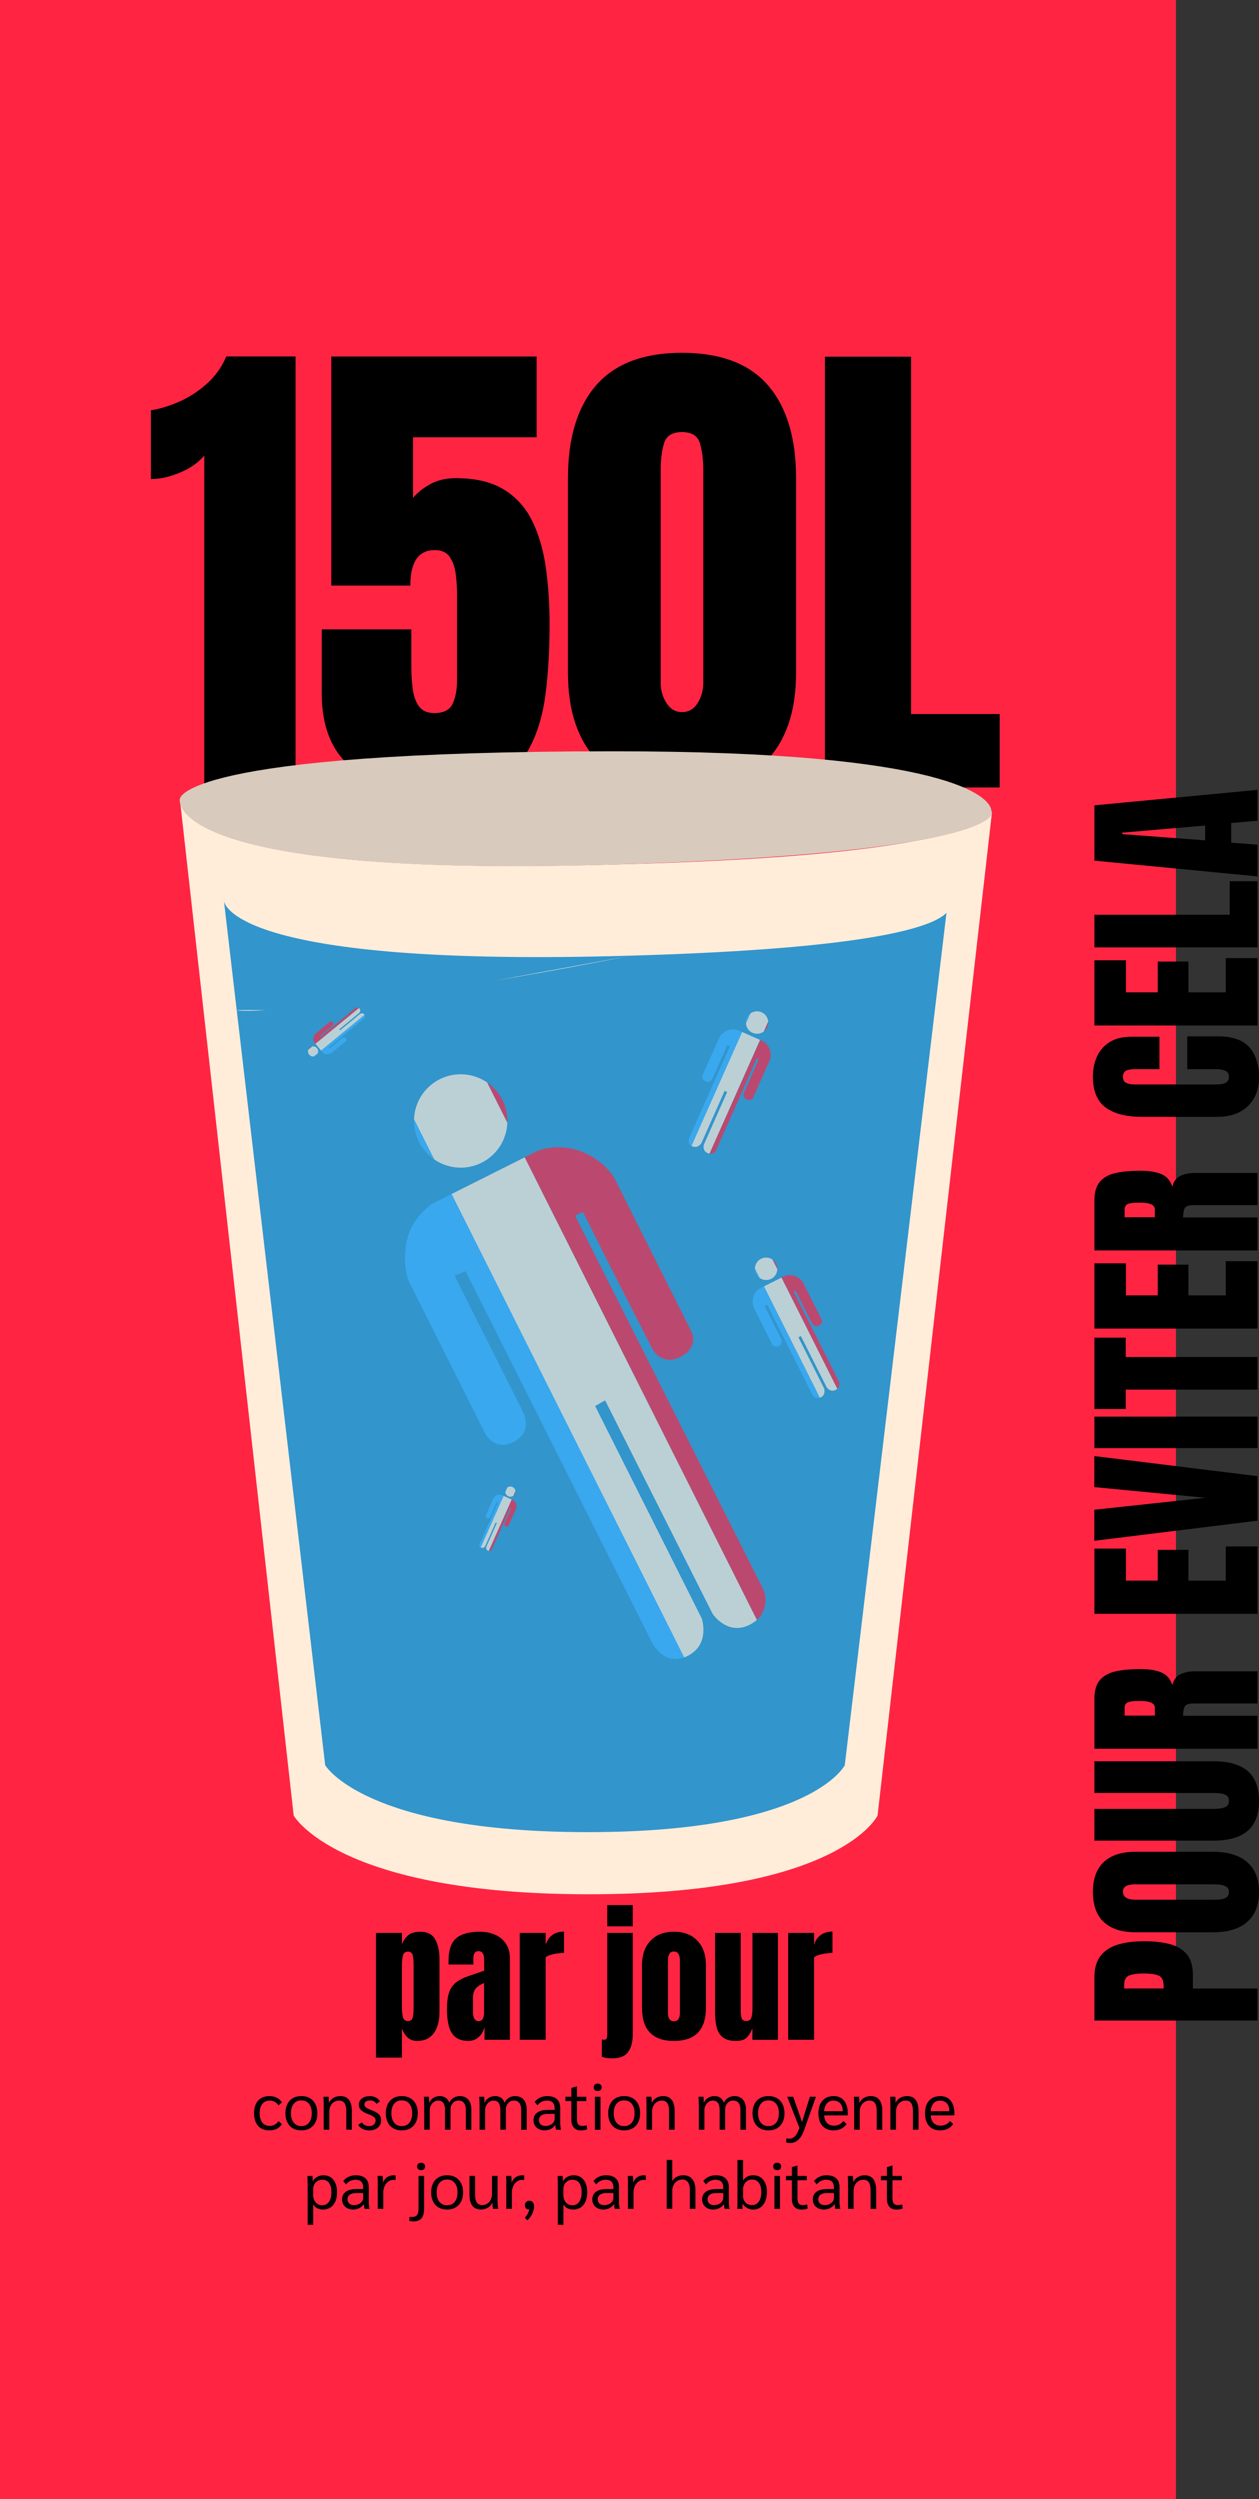<?xml version="1.0" encoding="UTF-8"?><svg id="Calque_2" xmlns="http://www.w3.org/2000/svg" viewBox="0 0 544.12 1080"><rect x="0" y="0" width="544.12" height="1080" fill="#333333" stroke="none"/><defs><style>.cls-1{fill:#d8cabc;}.cls-2{fill:#ff2442;}.cls-3{opacity:.67;}.cls-4{fill:#3db2ff;}.cls-5{fill:#ffedda;}.cls-6{fill:#3295cc;}</style></defs><g id="Calque_1-2"><rect class="cls-2" width="508.23" height="1080"/></g><g id="Calque_4"><g><path d="m88.28,340.31v-143.43c-2.54,3.03-6.03,5.48-10.47,7.35-4.44,1.87-8.64,2.8-12.59,2.8v-29.72c3.74-.57,7.76-1.78,12.06-3.65,4.3-1.87,8.3-4.44,12.01-7.72,3.7-3.28,6.54-7.25,8.51-11.9h29.93v186.27h-39.45Z"/><path d="m187.71,342.96c-14.32,0-26-3.54-35.06-10.63s-13.59-17.96-13.59-32.63v-27.71h38.71v15.97c0,3.32.19,6.52.58,9.63.39,3.1,1.29,5.64,2.7,7.62,1.41,1.97,3.63,2.96,6.66,2.96,4.02,0,6.66-1.35,7.93-4.07,1.27-2.71,1.9-6.19,1.9-10.42v-36.6c0-3.03-.19-6.03-.58-8.99-.39-2.96-1.25-5.43-2.59-7.4-1.34-1.97-3.49-2.96-6.45-2.96-7.05,0-10.58,5.12-10.58,15.34h-34.16v-99h88.74v34.9h-53.42v26.23c1.83-2.26,4.32-4.25,7.46-5.97,3.14-1.73,6.82-2.59,11.05-2.59,8.46,0,15.36,1.62,20.68,4.87,5.32,3.24,9.41,7.76,12.27,13.54,2.86,5.78,4.83,12.48,5.92,20.1,1.09,7.62,1.64,15.8,1.64,24.54,0,11.21-.58,21.31-1.75,30.3-1.16,8.99-3.46,16.69-6.88,23.11-3.42,6.42-8.43,11.34-15.02,14.76-6.59,3.42-15.32,5.13-26.18,5.13Z"/><path d="m294.75,342.01c-15.73,0-27.87-4.41-36.44-13.22-8.57-8.82-12.85-21.51-12.85-38.08v-83.99c0-17.49,4.07-30.9,12.22-40.24,8.14-9.34,20.5-14.02,37.08-14.02s29.02,4.67,37.12,14.02c8.11,9.34,12.17,22.76,12.17,40.24v83.99c0,16.57-4.27,29.26-12.8,38.08-8.53,8.81-20.7,13.22-36.49,13.22Zm0-34.27c2.89,0,5.15-1.3,6.77-3.91,1.62-2.61,2.43-5.54,2.43-8.78v-91.92c0-4.37-.47-8.2-1.43-11.48s-3.54-4.92-7.77-4.92-6.82,1.64-7.78,4.92-1.43,7.1-1.43,11.48v91.92c0,3.24.83,6.17,2.49,8.78s3.89,3.91,6.72,3.91Z"/><path d="m356.52,340.31v-186.16h37.23v154.43h38.29v31.73h-75.52Z"/></g><g><path d="m162.5,889.22v-53.9h11.21v4.93c.68-1.7,1.62-3.03,2.82-3.99s2.92-1.43,5.16-1.43c3.02,0,5.15,1.1,6.39,3.3s1.86,5.07,1.86,8.62v22.73c0,2.36-.33,4.49-1,6.39s-1.71,3.4-3.14,4.5-3.29,1.65-5.59,1.65c-3,0-5.16-1.81-6.5-5.42v12.63h-11.21Zm13.83-15.8c1.15,0,1.84-.57,2.08-1.72s.35-2.57.35-4.25v-18.05c0-1.7-.12-3.13-.35-4.27s-.93-1.71-2.08-1.71-1.92.58-2.2,1.74-.42,2.57-.42,4.23v18.05c0,1.66.14,3.07.42,4.23s1.01,1.74,2.2,1.74Z"/><path d="m202.53,882.01c-2.57,0-4.52-.6-5.87-1.79s-2.26-2.82-2.76-4.9-.74-4.42-.74-7.05c0-2.81.28-5.12.83-6.91s1.5-3.27,2.85-4.42,3.2-2.13,5.56-2.93l6.84-2.34v-4.74c0-2.48-.81-3.73-2.43-3.73-1.48,0-2.22,1.01-2.22,3.02v2.77h-10.72c-.02-.16-.03-.37-.03-.63v-.88c0-4.6,1.08-7.86,3.25-9.78s5.6-2.88,10.3-2.88c2.46,0,4.67.44,6.62,1.31,1.95.87,3.5,2.16,4.64,3.87s1.71,3.81,1.71,6.31v35.2h-10.96v-5.48c-.53,1.93-1.42,3.41-2.65,4.43s-2.64,1.54-4.22,1.54Zm4.34-8.56c.9,0,1.52-.38,1.85-1.14s.49-1.58.49-2.46v-12.87c-1.52.62-2.7,1.39-3.54,2.33s-1.26,2.3-1.26,4.11v5.94c0,2.73.82,4.1,2.46,4.1Z"/><path d="m224.62,881.52v-46.2h11.21v5.14c.53-1.79,1.48-3.18,2.83-4.19s3.06-1.51,5.11-1.51v9.21c-.9,0-1.98.1-3.23.29s-2.35.46-3.3.8-1.42.71-1.42,1.12v35.33h-11.21Z"/><path d="m264.78,889.53c-2.34,0-3.9-.27-4.68-.8v-7.39c.37.1.71.15,1.02.15.6,0,.97-.21,1.11-.62s.22-.93.22-1.57v-43.98h11.03v43.67c0,3.29-.65,5.86-1.96,7.73s-3.55,2.8-6.73,2.8Zm-2.34-57.04v-9.18h11.03v9.18h-11.03Z"/><path d="m291.26,882.01c-9.2,0-13.8-4.77-13.8-14.32v-18.54c0-4.35,1.22-7.83,3.67-10.43,2.44-2.6,5.82-3.9,10.13-3.9s7.72,1.3,10.16,3.9,3.67,6.07,3.67,10.43v18.54c0,9.55-4.61,14.32-13.83,14.32Zm0-8.5c.92,0,1.59-.33,1.99-1s.6-1.51.6-2.54v-22.58c0-2.69-.86-4.03-2.59-4.03s-2.59,1.34-2.59,4.03v22.58c0,1.03.2,1.87.6,2.54s1.06,1,1.99,1Z"/><path d="m318.06,882.01c-2.46,0-4.35-.51-5.65-1.54s-2.19-2.46-2.66-4.3-.71-3.99-.71-6.45v-34.4h11.09v33.11c0,1.85.14,3.14.43,3.87s.97,1.09,2.03,1.09c1.15,0,1.87-.51,2.17-1.54s.45-2.35.45-3.97v-32.55h11v46.2h-11.03v-4.93c-.7,1.77-1.53,3.11-2.51,4.03s-2.51,1.39-4.6,1.39Z"/><path d="m340.63,881.52v-46.2h11.21v5.14c.53-1.79,1.48-3.18,2.83-4.19s3.06-1.51,5.11-1.51v9.21c-.9,0-1.98.1-3.23.29s-2.35.46-3.3.8-1.42.71-1.42,1.12v35.33h-11.21Z"/></g><g><path d="m543.48,873.21h-70.49v-18.62c0-3.9.87-6.99,2.6-9.27,1.74-2.28,4.21-3.92,7.41-4.91s7.02-1.48,11.45-1.48,7.99.41,11.15,1.24c3.16.83,5.61,2.3,7.35,4.43s2.6,5.13,2.6,9.03v5.73h27.92v13.86Zm-40.57-13.86v-.8c0-2.62-.73-4.22-2.2-4.81s-3.63-.88-6.49-.88c-2.67,0-4.73.29-6.19.86s-2.18,1.93-2.18,4.07v1.56h17.06Z"/><path d="m544.12,817.66c0,5.63-1.7,9.94-5.11,12.92s-8.32,4.47-14.76,4.47h-33.48c-6.03,0-10.61-1.48-13.74-4.43s-4.69-7.27-4.69-12.96,1.56-10.01,4.69-12.96c3.12-2.95,7.7-4.43,13.74-4.43h33.48c6.43,0,11.35,1.49,14.76,4.47s5.11,7.28,5.11,12.92Zm-12.98-.12c0-2.14-2.07-3.2-6.21-3.2h-34.4c-3.47,0-5.21,1.04-5.21,3.12,0,2.35,1.78,3.52,5.33,3.52h34.36c2.19,0,3.76-.27,4.71-.8s1.42-1.42,1.42-2.64Z"/><path d="m544.12,778.29c0,5.87-1.65,10.2-4.95,12.98-3.3,2.78-8.15,4.17-14.56,4.17h-51.63v-13.7h51.06c1.17,0,2.3-.07,3.38-.2s1.97-.44,2.66-.92,1.04-1.25,1.04-2.32-.34-1.88-1.02-2.36-1.57-.78-2.66-.9-2.23-.18-3.4-.18h-51.06v-13.7h51.63c6.41,0,11.26,1.39,14.56,4.17s4.95,7.1,4.95,12.98Z"/><path d="m543.48,755.75h-70.49v-21.63c0-3.6.82-6.33,2.46-8.17s3.94-3.08,6.89-3.7,6.41-.94,10.39-.94,6.92.49,9.21,1.46,3.88,2.81,4.77,5.51c.45-2.22,1.56-3.77,3.3-4.67s4.01-1.34,6.79-1.34h26.67v13.9h-27.59c-2.06,0-3.33.42-3.82,1.26s-.74,2.2-.74,4.07h32.16v14.26Zm-44.38-14.34v-3.4c0-1.95-2.12-2.92-6.37-2.92-2.75,0-4.55.21-5.41.64s-1.28,1.23-1.28,2.4v3.28h13.06Z"/><path d="m543.48,697.43h-70.49v-28.2h13.62v13.86h13.74v-13.3h13.26v13.3h16.14v-14.78h13.74v29.12Z"/><path d="m543.48,657.18l-70.53,8.69v-13.42l47.98-5.17-47.98-4.61v-13.42l70.53,8.69v19.22Z"/><path d="m543.48,625.82h-70.49v-13.62h70.49v13.62Z"/><path d="m543.48,600.55h-56.95v8.37h-13.54v-30.84h13.54v8.37h56.95v14.1Z"/><path d="m543.48,574.16h-70.49v-28.2h13.62v13.86h13.74v-13.3h13.26v13.3h16.14v-14.78h13.74v29.12Z"/><path d="m543.48,540.39h-70.49v-21.63c0-3.6.82-6.33,2.46-8.17s3.94-3.08,6.89-3.7c2.95-.63,6.41-.94,10.39-.94s6.92.49,9.21,1.46,3.88,2.81,4.77,5.51c.45-2.22,1.56-3.77,3.3-4.67s4.01-1.34,6.79-1.34h26.67v13.9h-27.59c-2.06,0-3.33.42-3.82,1.26s-.74,2.2-.74,4.07h32.16v14.26Zm-44.38-14.34v-3.4c0-1.95-2.12-2.92-6.37-2.92-2.75,0-4.55.21-5.41.64s-1.28,1.23-1.28,2.4v3.28h13.06Z"/><path d="m544.12,465.66c0,5.1-1.59,9.2-4.77,12.32-3.18,3.11-7.62,4.67-13.34,4.67h-32.52c-6.84,0-12.07-1.36-15.7-4.07-3.63-2.71-5.45-7.12-5.45-13.24,0-3.34.61-6.31,1.84-8.91s3.06-4.65,5.51-6.15,5.52-2.24,9.23-2.24h12.18v14.02h-10.41c-2.11,0-3.53.27-4.27.8s-1.1,1.36-1.1,2.48c0,1.31.47,2.19,1.42,2.64s2.21.68,3.78.68h35.28c1.95,0,3.32-.29,4.13-.86s1.2-1.4,1.2-2.46c0-1.2-.49-2.05-1.48-2.54s-2.27-.74-3.84-.74h-12.7v-14.18h13.34c6.19,0,10.69,1.56,13.48,4.69,2.79,3.12,4.19,7.49,4.19,13.1Z"/><path d="m543.48,443.19h-70.49v-28.2h13.62v13.86h13.74v-13.3h13.26v13.3h16.14v-14.78h13.74v29.12Z"/><path d="m543.48,409.43h-70.49v-14.1h58.47v-14.5h12.02v28.6Z"/><path d="m543.48,378.75l-70.49-6.81v-23.91l70.49-6.69v13.34l-11.37,1v8.49l11.37.88v13.7Zm-22.63-15.58v-6.41l-35.85,3.08v.64l35.85,2.68Z"/></g></g><g id="verre_d_eau"><path class="cls-5" d="m428.65,351.6l-49.38,433.02s-16.1,34.01-124.76,34.01-127.58-34.01-127.58-34.01l-48.94-436.98c2.49,7.69,23.47,30.97,187.65,25.96,66.28-1.68,106.19-5.7,130.06-10.21.1-.02.19-.03.29-.05,26.08-4.61,32.13-9.38,32.67-11.75Z"/><path class="cls-5" d="m87.22,277.25l.02.19c-.02-.12-.02-.19-.02-.19Z"/><path class="cls-5" d="m265.63,373.61c-164.17,5.01-185.16-18.27-187.65-25.96t0-.02l-.22-2.02c.62,3.49,11.17,32.47,187.87,28Z"/><path class="cls-5" d="m428.65,351.6c-.54,2.37-6.59,7.14-32.67,11.75,20.96-3.97,29.48-8.32,32.67-11.75Z"/><path class="cls-1" d="m428.69,351.24c0,.1,0,.19-.03.31,0,.02,0,.04,0,.05-.54,2.37-6.59,7.14-32.67,11.75-.1.03-.19.04-.29.05-23.59,4.15-63.42,8.17-130.06,10.21-164.17,5.01-185.16-18.27-187.65-25.96t0-.02c-.47-1.48-.26-2.37-.26-2.37,0,0-.05-20.58,187.92-20.58,144.62,0,162.67,19.81,162.83,25.84.15.19.24.43.24.73Z"/><path class="cls-6" d="m272.75,412.98h0c-2.87.09-5.79.17-8.78.24-156.29,3.79-166.5-20.56-167.18-23.77l5.51,47.08h12.67c-11.22.64-12.67,0-12.67,0l38.24,326.32s16.84,28.93,113.54,28.93,111.02-28.93,111.02-28.93l43.95-368.36c-5.9,6.07-32.27,15.52-136.29,18.5Zm-59.7,10.99l59.05-10.86c-4.32.86-29.83,5.86-59.05,10.86Z"/></g><g id="bonhomme_français" class="cls-3"><g><path class="cls-5" d="m210.57,467.82l8.7,17.33c-.26,7.13-4.29,13.89-11.11,17.32-6.82,3.43-14.66,2.62-20.53-1.43l-8.7-17.33c.26-7.12,4.3-13.89,11.12-17.31,6.82-3.42,14.65-2.61,20.52,1.43Z"/><path class="cls-4" d="m178.93,483.71l8.7,17.33c-2.7-1.86-4.99-4.41-6.56-7.55s-2.26-6.5-2.14-9.78Z"/><path class="cls-2" d="m217.14,475.38c1.58,3.14,2.25,6.49,2.13,9.78l-8.7-17.33c2.7,1.86,4.99,4.41,6.57,7.56Z"/><path class="cls-5" d="m226.79,500.14l100.34,199.9c-.85.78-1.9,1.5-3.17,2.14-9.63,4.83-15.96-4.71-15.96-4.71l-46.47-92.29-4.32,2.46,46.06,91.77s3.88,11.21-6.1,16.22c-.51.26-1.02.48-1.5.65l-100.52-200.26,31.64-15.88Z"/><path class="cls-4" d="m195.15,516.02l100.52,200.26c-9.01,3.3-13.75-6.15-13.75-6.15l-80.7-160.76-4.73,1.94,29.71,59.19s4.22,8.4-4.19,12.62c-8.4,4.22-12.27-3.49-12.27-3.49l-33.05-65.85s-3.34-8.04-.62-18.69c2.37-9.27,10.56-14.8,10.56-14.8l8.52-4.28Z"/><path class="cls-2" d="m265.55,509.18l33.58,66.9s2.74,6.52-5.27,10.43c-8.01,3.92-11.85-3.44-11.85-3.44l-16.82-32.92-13.25-26.39-3.38,1.59,81.68,162.27s2.53,7.33-3.12,12.42l-100.34-199.9,5.37-2.7s8.46-3.81,18.93.14c10.47,3.95,14.46,11.6,14.46,11.6Z"/></g><g><path class="cls-4" d="m326.25,548.15l2.09,4.17c-.65-.45-1.2-1.06-1.58-1.82s-.54-1.56-.51-2.35Z"/><path class="cls-2" d="m335.44,546.15c.38.76.54,1.56.51,2.35l-2.09-4.17c.65.45,1.2,1.06,1.58,1.82Z"/><path class="cls-5" d="m337.76,552.1l24.13,48.07c-.21.19-.46.36-.76.51-2.32,1.16-3.84-1.13-3.84-1.13l-11.17-22.19-1.04.59,11.08,22.07s.93,2.7-1.47,3.9c-.12.06-.24.11-.36.16l-24.17-48.15,7.61-3.82Z"/><path class="cls-4" d="m330.15,555.92l24.17,48.15c-2.17.79-3.31-1.48-3.31-1.48l-19.4-38.66-1.14.47,7.14,14.23s1.01,2.02-1.01,3.04-2.95-.84-2.95-.84l-7.95-15.83s-.8-1.93-.15-4.5c.57-2.23,2.54-3.56,2.54-3.56l2.05-1.03Z"/><path class="cls-2" d="m347.08,554.28l8.07,16.09s.66,1.57-1.27,2.51c-1.93.94-2.85-.83-2.85-.83l-4.04-7.92-3.18-6.34-.81.38,19.64,39.02s.61,1.76-.75,2.99l-24.13-48.07,1.29-.65s2.03-.92,4.55.03c2.52.95,3.48,2.79,3.48,2.79Z"/><path class="cls-5" d="m333.86,544.33l2.09,4.17c-.06,1.71-1.03,3.34-2.67,4.16s-3.52.63-4.94-.34l-2.09-4.17c.06-1.71,1.03-3.34,2.67-4.16s3.52-.63,4.93.34Z"/></g><g><path class="cls-5" d="m332.03,441.49l-1.89,4.26c-1.36,1.04-3.24,1.32-4.91.58s-2.72-2.33-2.87-4.03l1.89-4.26c1.36-1.04,3.24-1.32,4.91-.57s2.72,2.32,2.86,4.03Z"/><path class="cls-4" d="m324.25,438.03l-1.89,4.26c-.07-.79.06-1.6.4-2.37s.86-1.41,1.49-1.89Z"/><path class="cls-2" d="m331.62,443.86c-.34.77-.86,1.41-1.49,1.89l1.89-4.26c.07.79-.06,1.6-.4,2.37Z"/><path class="cls-5" d="m328.5,449.43l-21.85,49.14c-.28-.04-.57-.12-.88-.26-2.37-1.05-1.56-3.68-1.56-3.68l10.06-22.72-1.12-.43-10.03,22.56s-1.49,2.43-3.95,1.34c-.13-.06-.24-.12-.35-.18l21.89-49.23,7.78,3.46Z"/><path class="cls-4" d="m320.72,445.98l-21.89,49.23c-1.99-1.17-.95-3.49-.95-3.49l17.57-39.52-1.08-.58-6.47,14.55s-.92,2.07-2.99,1.15-1.22-2.81-1.22-2.81l7.2-16.19s.99-1.85,3.38-2.97c2.08-.97,4.36-.3,4.36-.3l2.09.93Z"/><path class="cls-2" d="m332.73,458.02l-7.31,16.45s-.79,1.5-2.74.61c-1.95-.89-1.17-2.73-1.17-2.73l3.55-8.15,2.88-6.49-.81-.39-17.7,39.94s-.98,1.59-2.78,1.32l21.85-49.14,1.32.59s2,.99,2.86,3.54c.86,2.55.05,4.46.05,4.46Z"/></g><g><path class="cls-5" d="m222.77,644.43l-.86,1.93c-.62.47-1.46.6-2.22.26s-1.23-1.05-1.3-1.83l.86-1.93c.62-.47,1.46-.6,2.22-.26s1.23,1.05,1.3,1.82Z"/><path class="cls-4" d="m219.25,642.86l-.86,1.93c-.03-.36.03-.72.18-1.07s.39-.64.68-.85Z"/><path class="cls-2" d="m222.59,645.5c-.16.35-.39.64-.67.85l.86-1.93c.03.36-.03.72-.18,1.07Z"/><path class="cls-5" d="m221.17,648.02l-9.89,22.24c-.12-.02-.26-.06-.4-.12-1.07-.48-.71-1.67-.71-1.67l4.55-10.28-.51-.19-4.54,10.21s-.68,1.1-1.79.61c-.06-.03-.11-.05-.16-.08l9.9-22.28,3.52,1.56Z"/><path class="cls-4" d="m217.65,646.46l-9.9,22.28c-.9-.53-.43-1.58-.43-1.58l7.95-17.88-.49-.26-2.93,6.58s-.42.93-1.35.52-.55-1.27-.55-1.27l3.26-7.32s.45-.84,1.53-1.34c.94-.44,1.97-.13,1.97-.13l.95.42Z"/><path class="cls-2" d="m223.09,651.91l-3.31,7.44s-.36.68-1.24.28c-.88-.4-.53-1.23-.53-1.23l1.61-3.69,1.3-2.94-.37-.17-8.01,18.07s-.44.72-1.26.6l9.89-22.24.6.27s.9.45,1.29,1.6c.39,1.15.02,2.02.02,2.02Z"/></g><g><path class="cls-5" d="m133.27,453.56l1.63-1.34c.76-.14,1.58.12,2.1.76s.63,1.49.34,2.21l-1.63,1.34c-.76.14-1.58-.12-2.1-.76s-.63-1.49-.34-2.21Z"/><path class="cls-4" d="m135.72,456.53l1.63-1.34c-.13.33-.35.64-.64.88s-.64.4-.99.46Z"/><path class="cls-2" d="m133.92,452.68c.3-.24.63-.4.99-.46l-1.63,1.34c.13-.33.35-.64.64-.88Z"/><path class="cls-5" d="m136.31,451.06l18.8-15.45c.1.07.21.17.3.28.74.91-.12,1.81-.12,1.81l-8.67,7.15.37.4,8.63-7.09s1.1-.68,1.87.26c.04.05.07.1.11.14l-18.83,15.48-2.45-2.98Z"/><path class="cls-4" d="m138.76,454.03l18.83-15.48c.57.88-.32,1.61-.32,1.61l-15.12,12.43.32.46,5.57-4.58s.79-.65,1.44.14-.07,1.39-.07,1.39l-6.19,5.09s-.77.55-1.97.52c-1.04-.03-1.82-.76-1.82-.76l-.66-.8Z"/><path class="cls-2" d="m136.34,446.73l6.29-5.17s.63-.45,1.23.31c.61.76-.08,1.34-.08,1.34l-3.09,2.58-2.48,2.04.25.32,15.25-12.57s.72-.44,1.39.03l-18.8,15.45-.42-.5s-.61-.81-.44-2.01c.17-1.21.88-1.81.88-1.81Z"/></g></g><g id="Calque_13"><g><path d="m111.55,918.72c-1.17-1.3-1.75-3.12-1.75-5.46s.58-4.16,1.75-5.46,2.81-1.95,4.92-1.95c1.2,0,2.26.23,3.18.7.92.47,1.65,1.14,2.18,2.01l-1.45,1.31c-.42-.65-.96-1.16-1.64-1.53-.68-.37-1.4-.55-2.18-.55-1.35,0-2.41.48-3.18,1.44-.77.96-1.15,2.31-1.15,4.03s.38,3.05,1.15,4.02c.77.97,1.83,1.45,3.18,1.45.78,0,1.51-.19,2.18-.55.68-.37,1.22-.88,1.64-1.53l1.45,1.31c-.53.87-1.26,1.54-2.18,2.01-.92.46-1.98.7-3.18.7-2.11,0-3.75-.65-4.92-1.95Z"/><path d="m126.57,919.78c-1.04-.6-1.83-1.46-2.39-2.58s-.84-2.43-.84-3.94.28-2.81.84-3.94,1.36-1.98,2.39-2.58,2.26-.9,3.66-.9c2.13,0,3.82.67,5.06,2,1.24,1.33,1.87,3.14,1.87,5.42s-.62,4.09-1.87,5.42c-1.24,1.33-2.93,2-5.06,2-1.41,0-2.63-.3-3.66-.9Zm6.97-2.44c.8-.99,1.2-2.35,1.2-4.08s-.4-3.09-1.2-4.08-1.9-1.48-3.31-1.48-2.48.49-3.28,1.48-1.2,2.35-1.2,4.08.4,3.09,1.2,4.08,1.89,1.48,3.28,1.48,2.51-.49,3.31-1.48Z"/><path d="m139.9,909.72c0-1.81-.04-3-.11-3.59h2.25c.08.63.11,1.47.11,2.54h.09c.42-.87,1.06-1.56,1.92-2.07.86-.5,1.83-.76,2.89-.76,1.67,0,2.93.54,3.76,1.63.84,1.08,1.26,2.7,1.26,4.84v8.07h-2.42v-8.1c0-1.52-.26-2.65-.77-3.39-.51-.74-1.29-1.11-2.34-1.11-.8,0-1.52.2-2.17.61s-1.15.98-1.51,1.71c-.36.73-.54,1.55-.54,2.47v7.81h-2.42v-10.66Z"/><path d="m156.65,920.02c-.87-.44-1.48-1.02-1.84-1.74l1.57-1.08c.32.51.77.91,1.34,1.2.57.29,1.19.43,1.85.43.8,0,1.46-.23,1.98-.7.52-.47.78-1.05.78-1.75,0-.57-.21-1.04-.63-1.42-.42-.38-1.16-.77-2.22-1.17-1.62-.59-2.75-1.21-3.41-1.85-.66-.65-.98-1.44-.98-2.39,0-1.1.44-1.99,1.31-2.67.87-.67,2.03-1.01,3.48-1.01.93,0,1.78.2,2.55.6.77.4,1.36.95,1.78,1.65l-1.48,1.08c-.67-.99-1.62-1.48-2.85-1.48-.7,0-1.28.16-1.73.48s-.67.74-.67,1.25.23.95.68,1.3c.46.35,1.3.76,2.54,1.24,1.46.55,2.5,1.16,3.11,1.81.61.66.91,1.49.91,2.5,0,1.33-.48,2.39-1.43,3.19s-2.21,1.2-3.76,1.2c-1.06,0-2.03-.22-2.89-.66Z"/><path d="m169.97,919.78c-1.04-.6-1.83-1.46-2.39-2.58s-.84-2.43-.84-3.94.28-2.81.84-3.94,1.36-1.98,2.39-2.58,2.26-.9,3.66-.9c2.13,0,3.82.67,5.06,2,1.24,1.33,1.87,3.14,1.87,5.42s-.62,4.09-1.87,5.42c-1.24,1.33-2.93,2-5.06,2-1.41,0-2.63-.3-3.66-.9Zm6.97-2.44c.8-.99,1.2-2.35,1.2-4.08s-.4-3.09-1.2-4.08-1.9-1.48-3.31-1.48-2.48.49-3.28,1.48-1.2,2.35-1.2,4.08.4,3.09,1.2,4.08,1.89,1.48,3.28,1.48,2.51-.49,3.31-1.48Z"/><path d="m183.32,909.72c0-1.44-.05-2.64-.14-3.59h2.17c.08.76.11,1.61.11,2.54h.09c.38-.87.98-1.56,1.8-2.07.82-.5,1.73-.76,2.74-.76s1.87.26,2.59.77,1.21,1.23,1.45,2.14c.4-.89,1.01-1.6,1.82-2.12.82-.52,1.74-.78,2.77-.78,1.56,0,2.78.5,3.66,1.51.88,1.01,1.33,2.42,1.33,4.22v8.81h-2.39v-8.61c0-1.29-.27-2.28-.81-2.97s-1.33-1.03-2.35-1.03-1.84.38-2.48,1.13c-.65.75-.97,1.71-.97,2.89v8.58h-2.39v-8.5c0-1.39-.25-2.42-.74-3.09-.5-.68-1.25-1.01-2.25-1.01-.63,0-1.22.19-1.77.57-.55.38-.99.88-1.32,1.51-.33.63-.5,1.3-.5,2.02v8.5h-2.4v-10.66Z"/><path d="m207.24,909.72c0-1.44-.05-2.64-.14-3.59h2.17c.08.76.11,1.61.11,2.54h.09c.38-.87.98-1.56,1.8-2.07.82-.5,1.73-.76,2.74-.76s1.87.26,2.59.77,1.21,1.23,1.45,2.14c.4-.89,1.01-1.6,1.82-2.12.82-.52,1.74-.78,2.77-.78,1.56,0,2.78.5,3.66,1.51.88,1.01,1.33,2.42,1.33,4.22v8.81h-2.39v-8.61c0-1.29-.27-2.28-.81-2.97s-1.33-1.03-2.35-1.03-1.84.38-2.48,1.13c-.65.75-.97,1.71-.97,2.89v8.58h-2.39v-8.5c0-1.39-.25-2.42-.74-3.09-.5-.68-1.25-1.01-2.25-1.01-.63,0-1.22.19-1.77.57-.55.38-.99.88-1.32,1.51-.33.63-.5,1.3-.5,2.02v8.5h-2.4v-10.66Z"/><path d="m231.91,919.45c-.89-.82-1.34-1.87-1.34-3.16,0-1.43.54-2.53,1.61-3.31,1.07-.78,2.6-1.17,4.58-1.17h2.94v-.74c0-1.06-.28-1.88-.84-2.44-.56-.56-1.37-.84-2.44-.84-.85,0-1.64.18-2.35.53-.71.35-1.31.86-1.78,1.52l-1.23-1.48c.65-.82,1.44-1.44,2.37-1.87.93-.43,1.97-.64,3.11-.64,1.79,0,3.16.44,4.13,1.31.97.87,1.45,2.13,1.45,3.76v6.7c0,.74.11,1.66.34,2.77h-2.11c-.17-.44-.3-1.1-.37-2h-.06c-.53.74-1.19,1.31-1.97,1.7s-1.64.58-2.59.58c-1.41,0-2.56-.41-3.45-1.23Zm5.82-1.1c.61-.27,1.09-.65,1.44-1.13.35-.48.53-1,.53-1.57v-2.11h-3.02c-1.2,0-2.12.24-2.77.71s-.97,1.15-.97,2.03c0,.76.25,1.36.76,1.81.5.45,1.18.67,2.04.67.72,0,1.39-.14,2-.42Z"/><path d="m248.01,919.46c-.72-.81-1.08-1.93-1.08-3.35v-8.1h-2.57v-1.88h2.57v-3.79l2.31-.71h.11v4.51h4.05v1.88h-4.05v7.87c0,.97.18,1.69.54,2.15.36.47.92.7,1.68.7.82,0,1.48-.1,2-.31l.17,1.8c-.63.3-1.55.46-2.77.46s-2.24-.4-2.97-1.21Z"/><path d="m257.05,903.23c-.3-.29-.46-.68-.46-1.17s.15-.89.46-1.18.72-.44,1.25-.44.96.15,1.27.44.47.69.47,1.18-.16.88-.47,1.17-.74.43-1.27.43-.95-.14-1.25-.43Zm.06,2.91h2.42v14.26h-2.42v-14.26Z"/><path d="m266.07,919.78c-1.04-.6-1.83-1.46-2.39-2.58s-.84-2.43-.84-3.94.28-2.81.84-3.94,1.36-1.98,2.39-2.58,2.26-.9,3.66-.9c2.13,0,3.82.67,5.06,2,1.24,1.33,1.87,3.14,1.87,5.42s-.62,4.09-1.87,5.42c-1.24,1.33-2.93,2-5.06,2-1.41,0-2.63-.3-3.66-.9Zm6.97-2.44c.8-.99,1.2-2.35,1.2-4.08s-.4-3.09-1.2-4.08-1.9-1.48-3.31-1.48-2.48.49-3.28,1.48-1.2,2.35-1.2,4.08.4,3.09,1.2,4.08,1.89,1.48,3.28,1.48,2.51-.49,3.31-1.48Z"/><path d="m279.4,909.72c0-1.81-.04-3-.11-3.59h2.25c.08.63.11,1.47.11,2.54h.09c.42-.87,1.06-1.56,1.92-2.07.86-.5,1.83-.76,2.89-.76,1.67,0,2.93.54,3.76,1.63.84,1.08,1.26,2.7,1.26,4.84v8.07h-2.42v-8.1c0-1.52-.26-2.65-.77-3.39-.51-.74-1.29-1.11-2.34-1.11-.8,0-1.52.2-2.17.61s-1.15.98-1.51,1.71c-.36.73-.54,1.55-.54,2.47v7.81h-2.42v-10.66Z"/><path d="m302.01,909.72c0-1.44-.05-2.64-.14-3.59h2.17c.08.76.11,1.61.11,2.54h.09c.38-.87.98-1.56,1.8-2.07.82-.5,1.73-.76,2.74-.76s1.87.26,2.59.77,1.21,1.23,1.45,2.14c.4-.89,1.01-1.6,1.82-2.12.82-.52,1.74-.78,2.77-.78,1.56,0,2.78.5,3.66,1.51.88,1.01,1.33,2.42,1.33,4.22v8.81h-2.39v-8.61c0-1.29-.27-2.28-.81-2.97s-1.33-1.03-2.35-1.03-1.84.38-2.48,1.13c-.65.75-.97,1.71-.97,2.89v8.58h-2.39v-8.5c0-1.39-.25-2.42-.74-3.09-.5-.68-1.25-1.01-2.25-1.01-.63,0-1.22.19-1.77.57-.55.38-.99.88-1.32,1.51-.33.63-.5,1.3-.5,2.02v8.5h-2.4v-10.66Z"/><path d="m328.45,919.78c-1.04-.6-1.83-1.46-2.39-2.58s-.84-2.43-.84-3.94.28-2.81.84-3.94,1.36-1.98,2.39-2.58,2.26-.9,3.66-.9c2.13,0,3.82.67,5.06,2,1.24,1.33,1.87,3.14,1.87,5.42s-.62,4.09-1.87,5.42c-1.24,1.33-2.93,2-5.06,2-1.41,0-2.63-.3-3.66-.9Zm6.97-2.44c.8-.99,1.2-2.35,1.2-4.08s-.4-3.09-1.2-4.08-1.9-1.48-3.31-1.48-2.48.49-3.28,1.48-1.2,2.35-1.2,4.08.4,3.09,1.2,4.08,1.89,1.48,3.28,1.48,2.51-.49,3.31-1.48Z"/><path d="m352.65,906.13l-5.16,14.51c-1.31,3.67-3.34,5.5-6.07,5.5-.49,0-1.03-.07-1.6-.2v-1.85c.34.12.76.17,1.25.17.97,0,1.8-.35,2.48-1.05.68-.71,1.34-1.89,1.97-3.56l-5.3-13.52h2.59l3.82,10.92,3.39-10.92h2.62Z"/><path d="m366.42,914.2h-10.26c.13,1.44.56,2.54,1.28,3.29.72.75,1.72,1.13,2.99,1.13,1.71,0,3.07-.68,4.08-2.02l1.37,1.31c-.55.87-1.32,1.55-2.3,2.04-.98.48-2.06.73-3.24.73-2.11,0-3.74-.65-4.9-1.94-1.16-1.29-1.74-3.11-1.74-5.45s.58-4.14,1.75-5.46c1.17-1.32,2.78-1.98,4.83-1.98,1.92,0,3.42.65,4.5,1.95s1.63,3.12,1.63,5.46v.94Zm-2.22-2c0-1.37-.36-2.44-1.07-3.22-.71-.78-1.7-1.17-2.95-1.17-1.18,0-2.11.4-2.81,1.2-.69.8-1.1,1.93-1.21,3.39h8.04v-.2Z"/><path d="m369.15,909.72c0-1.81-.04-3-.11-3.59h2.25c.08.63.11,1.47.11,2.54h.09c.42-.87,1.06-1.56,1.92-2.07.86-.5,1.83-.76,2.89-.76,1.67,0,2.93.54,3.76,1.63.84,1.08,1.26,2.7,1.26,4.84v8.07h-2.42v-8.1c0-1.52-.26-2.65-.77-3.39-.51-.74-1.29-1.11-2.34-1.11-.8,0-1.52.2-2.17.61s-1.15.98-1.51,1.71c-.36.73-.54,1.55-.54,2.47v7.81h-2.42v-10.66Z"/><path d="m384.81,909.72c0-1.81-.04-3-.11-3.59h2.25c.08.63.11,1.47.11,2.54h.09c.42-.87,1.06-1.56,1.92-2.07.86-.5,1.83-.76,2.89-.76,1.67,0,2.93.54,3.76,1.63.84,1.08,1.26,2.7,1.26,4.84v8.07h-2.42v-8.1c0-1.52-.26-2.65-.77-3.39-.51-.74-1.29-1.11-2.34-1.11-.8,0-1.52.2-2.17.61s-1.15.98-1.51,1.71c-.36.73-.54,1.55-.54,2.47v7.81h-2.42v-10.66Z"/><path d="m412.49,914.2h-10.26c.13,1.44.56,2.54,1.28,3.29.72.75,1.72,1.13,2.99,1.13,1.71,0,3.07-.68,4.08-2.02l1.37,1.31c-.55.87-1.32,1.55-2.3,2.04-.98.48-2.06.73-3.24.73-2.11,0-3.74-.65-4.9-1.94-1.16-1.29-1.74-3.11-1.74-5.45s.58-4.14,1.75-5.46c1.17-1.32,2.78-1.98,4.83-1.98,1.92,0,3.42.65,4.5,1.95s1.63,3.12,1.63,5.46v.94Zm-2.22-2c0-1.37-.36-2.44-1.07-3.22-.71-.78-1.7-1.17-2.95-1.17-1.18,0-2.11.4-2.81,1.2-.69.8-1.1,1.93-1.21,3.39h8.04v-.2Z"/><path d="m132.95,943.94c0-1.22-.04-2.41-.11-3.59h2.22c.06.7.09,1.45.09,2.25h.06c.4-.76,1.02-1.37,1.85-1.84.84-.46,1.74-.7,2.71-.7,1.84,0,3.29.66,4.33,1.97,1.04,1.31,1.57,3.13,1.57,5.45,0,1.5-.25,2.81-.74,3.92-.49,1.11-1.19,1.97-2.1,2.58s-1.95.91-3.15.91c-.99,0-1.85-.19-2.59-.57s-1.28-.91-1.63-1.6h-.09v8.78h-2.42v-17.56Zm9.24,7.57c.7-1.02,1.05-2.39,1.05-4.12s-.34-3.06-1.03-3.99c-.68-.93-1.64-1.4-2.88-1.4-1.16,0-2.11.38-2.85,1.14-.74.76-1.11,1.73-1.11,2.91v2.59c0,1.31.36,2.37,1.08,3.18s1.67,1.21,2.85,1.21,2.18-.51,2.88-1.52Z"/><path d="m149.17,953.66c-.89-.82-1.34-1.87-1.34-3.16,0-1.43.54-2.53,1.61-3.31,1.07-.78,2.6-1.17,4.58-1.17h2.94v-.74c0-1.06-.28-1.88-.84-2.44-.56-.56-1.37-.84-2.44-.84-.85,0-1.64.18-2.35.53-.71.35-1.31.86-1.78,1.52l-1.23-1.48c.65-.82,1.44-1.44,2.37-1.87.93-.43,1.97-.64,3.11-.64,1.79,0,3.16.44,4.13,1.31.97.87,1.45,2.13,1.45,3.76v6.7c0,.74.11,1.66.34,2.77h-2.11c-.17-.44-.3-1.1-.37-2h-.06c-.53.74-1.19,1.31-1.97,1.7s-1.64.58-2.59.58c-1.41,0-2.56-.41-3.45-1.23Zm5.82-1.1c.61-.27,1.09-.65,1.44-1.13.35-.48.53-1,.53-1.57v-2.11h-3.02c-1.2,0-2.12.24-2.77.71s-.97,1.15-.97,2.03c0,.76.25,1.36.76,1.81.5.45,1.18.67,2.04.67.72,0,1.39-.14,2-.42Z"/><path d="m163.25,943.82c0-1.61-.03-2.77-.09-3.48h2.25c.08.76.11,1.6.11,2.51v.29h.08c.36-.99.94-1.75,1.74-2.28.8-.53,1.74-.8,2.82-.8.3,0,.58.03.83.09v2c-.25-.06-.58-.09-1-.09-.8,0-1.53.24-2.19.73-.67.48-1.19,1.14-1.57,1.98-.38.84-.57,1.75-.57,2.74v7.1h-2.42v-10.78Z"/><path d="m176.88,959.82l.09-1.8c.3.04.68.06,1.14.06,1.01,0,1.72-.29,2.14-.86.42-.57.63-1.46.63-2.68v-14.2h2.42v14.28c0,1.77-.37,3.11-1.11,4.02-.74.91-1.9,1.37-3.48,1.37-.61,0-1.22-.07-1.82-.2Zm3.86-22.4c-.31-.29-.47-.68-.47-1.15s.16-.89.47-1.18c.31-.29.74-.44,1.27-.44s.93.15,1.24.44.47.69.47,1.18-.16.86-.47,1.15c-.31.3-.73.44-1.24.44s-.95-.15-1.27-.44Z"/><path d="m189.55,953.99c-1.04-.6-1.83-1.46-2.39-2.58s-.84-2.43-.84-3.94.28-2.81.84-3.94,1.36-1.98,2.39-2.58,2.26-.9,3.66-.9c2.13,0,3.82.67,5.06,2,1.24,1.33,1.87,3.14,1.87,5.42s-.62,4.09-1.87,5.42c-1.24,1.33-2.93,2-5.06,2-1.41,0-2.63-.3-3.66-.9Zm6.97-2.44c.8-.99,1.2-2.35,1.2-4.08s-.4-3.09-1.2-4.08-1.9-1.48-3.31-1.48-2.48.49-3.28,1.48-1.2,2.35-1.2,4.08.4,3.09,1.2,4.08,1.89,1.48,3.28,1.48,2.51-.49,3.31-1.48Z"/><path d="m204.18,953.29c-.85-1.06-1.27-2.63-1.27-4.71v-8.24h2.42v8.27c0,2.89,1.03,4.33,3.08,4.33.8,0,1.52-.2,2.17-.61s1.15-.98,1.51-1.71c.36-.73.54-1.55.54-2.47v-7.81h2.42v11.23c0,.95.08,1.96.26,3.02h-2.22c-.17-.84-.27-1.68-.29-2.54h-.09c-.42.87-1.06,1.56-1.92,2.07-.86.5-1.83.76-2.89.76-1.63,0-2.87-.53-3.72-1.6Z"/><path d="m218.82,943.82c0-1.61-.03-2.77-.09-3.48h2.25c.08.76.11,1.6.11,2.51v.29h.08c.36-.99.94-1.75,1.74-2.28.8-.53,1.74-.8,2.82-.8.3,0,.58.03.83.09v2c-.25-.06-.58-.09-1-.09-.8,0-1.53.24-2.19.73-.67.48-1.19,1.14-1.57,1.98-.38.84-.57,1.75-.57,2.74v7.1h-2.42v-10.78Z"/><path d="m230.28,951.72c.36.44.54,1.06.54,1.85,0,1.01-.27,2.07-.81,3.19-.54,1.12-1.26,2.05-2.15,2.79l-1.03-1.17c.46-.45.86-1,1.21-1.64.35-.64.59-1.29.73-1.95-.08.02-.2.03-.37.03-.44,0-.8-.17-1.1-.5s-.44-.75-.44-1.27c0-.59.18-1.07.54-1.44s.84-.56,1.43-.56,1.09.22,1.45.66Z"/><path d="m241.08,943.94c0-1.22-.04-2.41-.11-3.59h2.22c.06.7.09,1.45.09,2.25h.06c.4-.76,1.02-1.37,1.85-1.84.84-.46,1.74-.7,2.71-.7,1.84,0,3.29.66,4.33,1.97,1.04,1.31,1.57,3.13,1.57,5.45,0,1.5-.25,2.81-.74,3.92-.49,1.11-1.19,1.97-2.1,2.58s-1.95.91-3.15.91c-.99,0-1.85-.19-2.59-.57s-1.28-.91-1.63-1.6h-.09v8.78h-2.42v-17.56Zm9.24,7.57c.7-1.02,1.05-2.39,1.05-4.12s-.34-3.06-1.03-3.99c-.68-.93-1.64-1.4-2.88-1.4-1.16,0-2.11.38-2.85,1.14-.74.76-1.11,1.73-1.11,2.91v2.59c0,1.31.36,2.37,1.08,3.18s1.67,1.21,2.85,1.21,2.18-.51,2.88-1.52Z"/><path d="m257.31,953.66c-.89-.82-1.34-1.87-1.34-3.16,0-1.43.54-2.53,1.61-3.31,1.07-.78,2.6-1.17,4.58-1.17h2.94v-.74c0-1.06-.28-1.88-.84-2.44-.56-.56-1.37-.84-2.44-.84-.85,0-1.64.18-2.35.53-.71.35-1.31.86-1.78,1.52l-1.23-1.48c.65-.82,1.44-1.44,2.37-1.87.93-.43,1.97-.64,3.11-.64,1.79,0,3.16.44,4.13,1.31.97.87,1.45,2.13,1.45,3.76v6.7c0,.74.11,1.66.34,2.77h-2.11c-.17-.44-.3-1.1-.37-2h-.06c-.53.74-1.19,1.31-1.97,1.7s-1.64.58-2.59.58c-1.41,0-2.56-.41-3.45-1.23Zm5.82-1.1c.61-.27,1.09-.65,1.44-1.13.35-.48.53-1,.53-1.57v-2.11h-3.02c-1.2,0-2.12.24-2.77.71s-.97,1.15-.97,2.03c0,.76.25,1.36.76,1.81.5.45,1.18.67,2.04.67.72,0,1.39-.14,2-.42Z"/><path d="m271.39,943.82c0-1.61-.03-2.77-.09-3.48h2.25c.08.76.11,1.6.11,2.51v.29h.08c.36-.99.94-1.75,1.74-2.28.8-.53,1.74-.8,2.82-.8.3,0,.58.03.83.09v2c-.25-.06-.58-.09-1-.09-.8,0-1.53.24-2.19.73-.67.48-1.19,1.14-1.57,1.98-.38.84-.57,1.75-.57,2.74v7.1h-2.42v-10.78Z"/><path d="m288.13,933.44h2.42v9.12c.44-.78,1.08-1.39,1.92-1.84s1.79-.67,2.84-.67c1.67,0,2.97.56,3.88,1.67.91,1.11,1.37,2.68,1.37,4.72v8.15h-2.42v-8.18c0-1.46-.28-2.58-.84-3.35-.56-.77-1.36-1.16-2.41-1.16-.82,0-1.56.21-2.22.63-.67.42-1.18,1-1.55,1.75-.37.75-.56,1.59-.56,2.52v7.78h-2.42v-21.16Z"/><path d="m304.78,953.66c-.89-.82-1.34-1.87-1.34-3.16,0-1.43.54-2.53,1.61-3.31,1.07-.78,2.6-1.17,4.58-1.17h2.94v-.74c0-1.06-.28-1.88-.84-2.44-.56-.56-1.37-.84-2.44-.84-.85,0-1.64.18-2.35.53-.71.35-1.31.86-1.78,1.52l-1.23-1.48c.65-.82,1.44-1.44,2.37-1.87.93-.43,1.97-.64,3.11-.64,1.79,0,3.16.44,4.13,1.31.97.87,1.45,2.13,1.45,3.76v6.7c0,.74.11,1.66.34,2.77h-2.11c-.17-.44-.3-1.1-.37-2h-.06c-.53.74-1.19,1.31-1.97,1.7s-1.64.58-2.59.58c-1.41,0-2.56-.41-3.45-1.23Zm5.82-1.1c.61-.27,1.09-.65,1.44-1.13.35-.48.53-1,.53-1.57v-2.11h-3.02c-1.2,0-2.12.24-2.77.71s-.97,1.15-.97,2.03c0,.76.25,1.36.76,1.81.5.45,1.18.67,2.04.67.72,0,1.39-.14,2-.42Z"/><path d="m322.85,954.19c-.84-.47-1.46-1.08-1.88-1.84h-.06c.02.61,0,1.36-.06,2.25h-2.22c.06-.63.09-1.82.09-3.59v-17.56h2.42v8.81h.06c.95-1.46,2.39-2.19,4.31-2.19s3.27.64,4.33,1.93c1.06,1.28,1.6,3.03,1.6,5.23,0,2.38-.54,4.25-1.61,5.62s-2.53,2.05-4.38,2.05c-.89,0-1.76-.23-2.6-.7Zm5.12-2.75c.69-1.01,1.04-2.39,1.04-4.16s-.35-3.01-1.04-3.95c-.69-.94-1.65-1.41-2.87-1.41s-2.13.4-2.87,1.21c-.73.81-1.1,1.87-1.1,3.18v2.59c0,1.24.36,2.22,1.07,2.95.71.73,1.68,1.1,2.89,1.1s2.17-.5,2.87-1.51Z"/><path d="m334.63,937.44c-.3-.29-.46-.68-.46-1.17s.15-.89.46-1.18.72-.44,1.25-.44.96.15,1.27.44.47.69.47,1.18-.16.88-.47,1.17-.74.43-1.27.43-.95-.14-1.25-.43Zm.06,2.91h2.42v14.26h-2.42v-14.26Z"/><path d="m343.32,953.67c-.72-.81-1.08-1.93-1.08-3.35v-8.1h-2.57v-1.88h2.57v-3.79l2.31-.71h.11v4.51h4.05v1.88h-4.05v7.87c0,.97.18,1.69.54,2.15.36.47.92.7,1.68.7.82,0,1.48-.1,2-.31l.17,1.8c-.63.3-1.55.46-2.77.46s-2.24-.4-2.97-1.21Z"/><path d="m352.62,953.66c-.89-.82-1.34-1.87-1.34-3.16,0-1.43.54-2.53,1.61-3.31,1.07-.78,2.6-1.17,4.58-1.17h2.94v-.74c0-1.06-.28-1.88-.84-2.44-.56-.56-1.37-.84-2.44-.84-.85,0-1.64.18-2.35.53-.71.35-1.31.86-1.78,1.52l-1.23-1.48c.65-.82,1.44-1.44,2.37-1.87.93-.43,1.97-.64,3.11-.64,1.79,0,3.16.44,4.13,1.31.97.87,1.45,2.13,1.45,3.76v6.7c0,.74.11,1.66.34,2.77h-2.11c-.17-.44-.3-1.1-.37-2h-.06c-.53.74-1.19,1.31-1.97,1.7s-1.64.58-2.59.58c-1.41,0-2.56-.41-3.45-1.23Zm5.82-1.1c.61-.27,1.09-.65,1.44-1.13.35-.48.53-1,.53-1.57v-2.11h-3.02c-1.2,0-2.12.24-2.77.71s-.97,1.15-.97,2.03c0,.76.25,1.36.76,1.81.5.45,1.18.67,2.04.67.72,0,1.39-.14,2-.42Z"/><path d="m366.5,943.94c0-1.81-.04-3-.11-3.59h2.25c.08.63.11,1.47.11,2.54h.09c.42-.87,1.06-1.56,1.92-2.07.86-.5,1.83-.76,2.89-.76,1.67,0,2.93.54,3.76,1.63.84,1.08,1.26,2.7,1.26,4.84v8.07h-2.42v-8.1c0-1.52-.26-2.65-.77-3.39-.51-.74-1.29-1.11-2.34-1.11-.8,0-1.52.2-2.17.61s-1.15.98-1.51,1.71c-.36.73-.54,1.55-.54,2.47v7.81h-2.42v-10.66Z"/><path d="m384.38,953.67c-.72-.81-1.08-1.93-1.08-3.35v-8.1h-2.57v-1.88h2.57v-3.79l2.31-.71h.11v4.51h4.05v1.88h-4.05v7.87c0,.97.18,1.69.54,2.15.36.47.92.7,1.68.7.82,0,1.48-.1,2-.31l.17,1.8c-.63.3-1.55.46-2.77.46s-2.24-.4-2.97-1.21Z"/></g></g></svg>